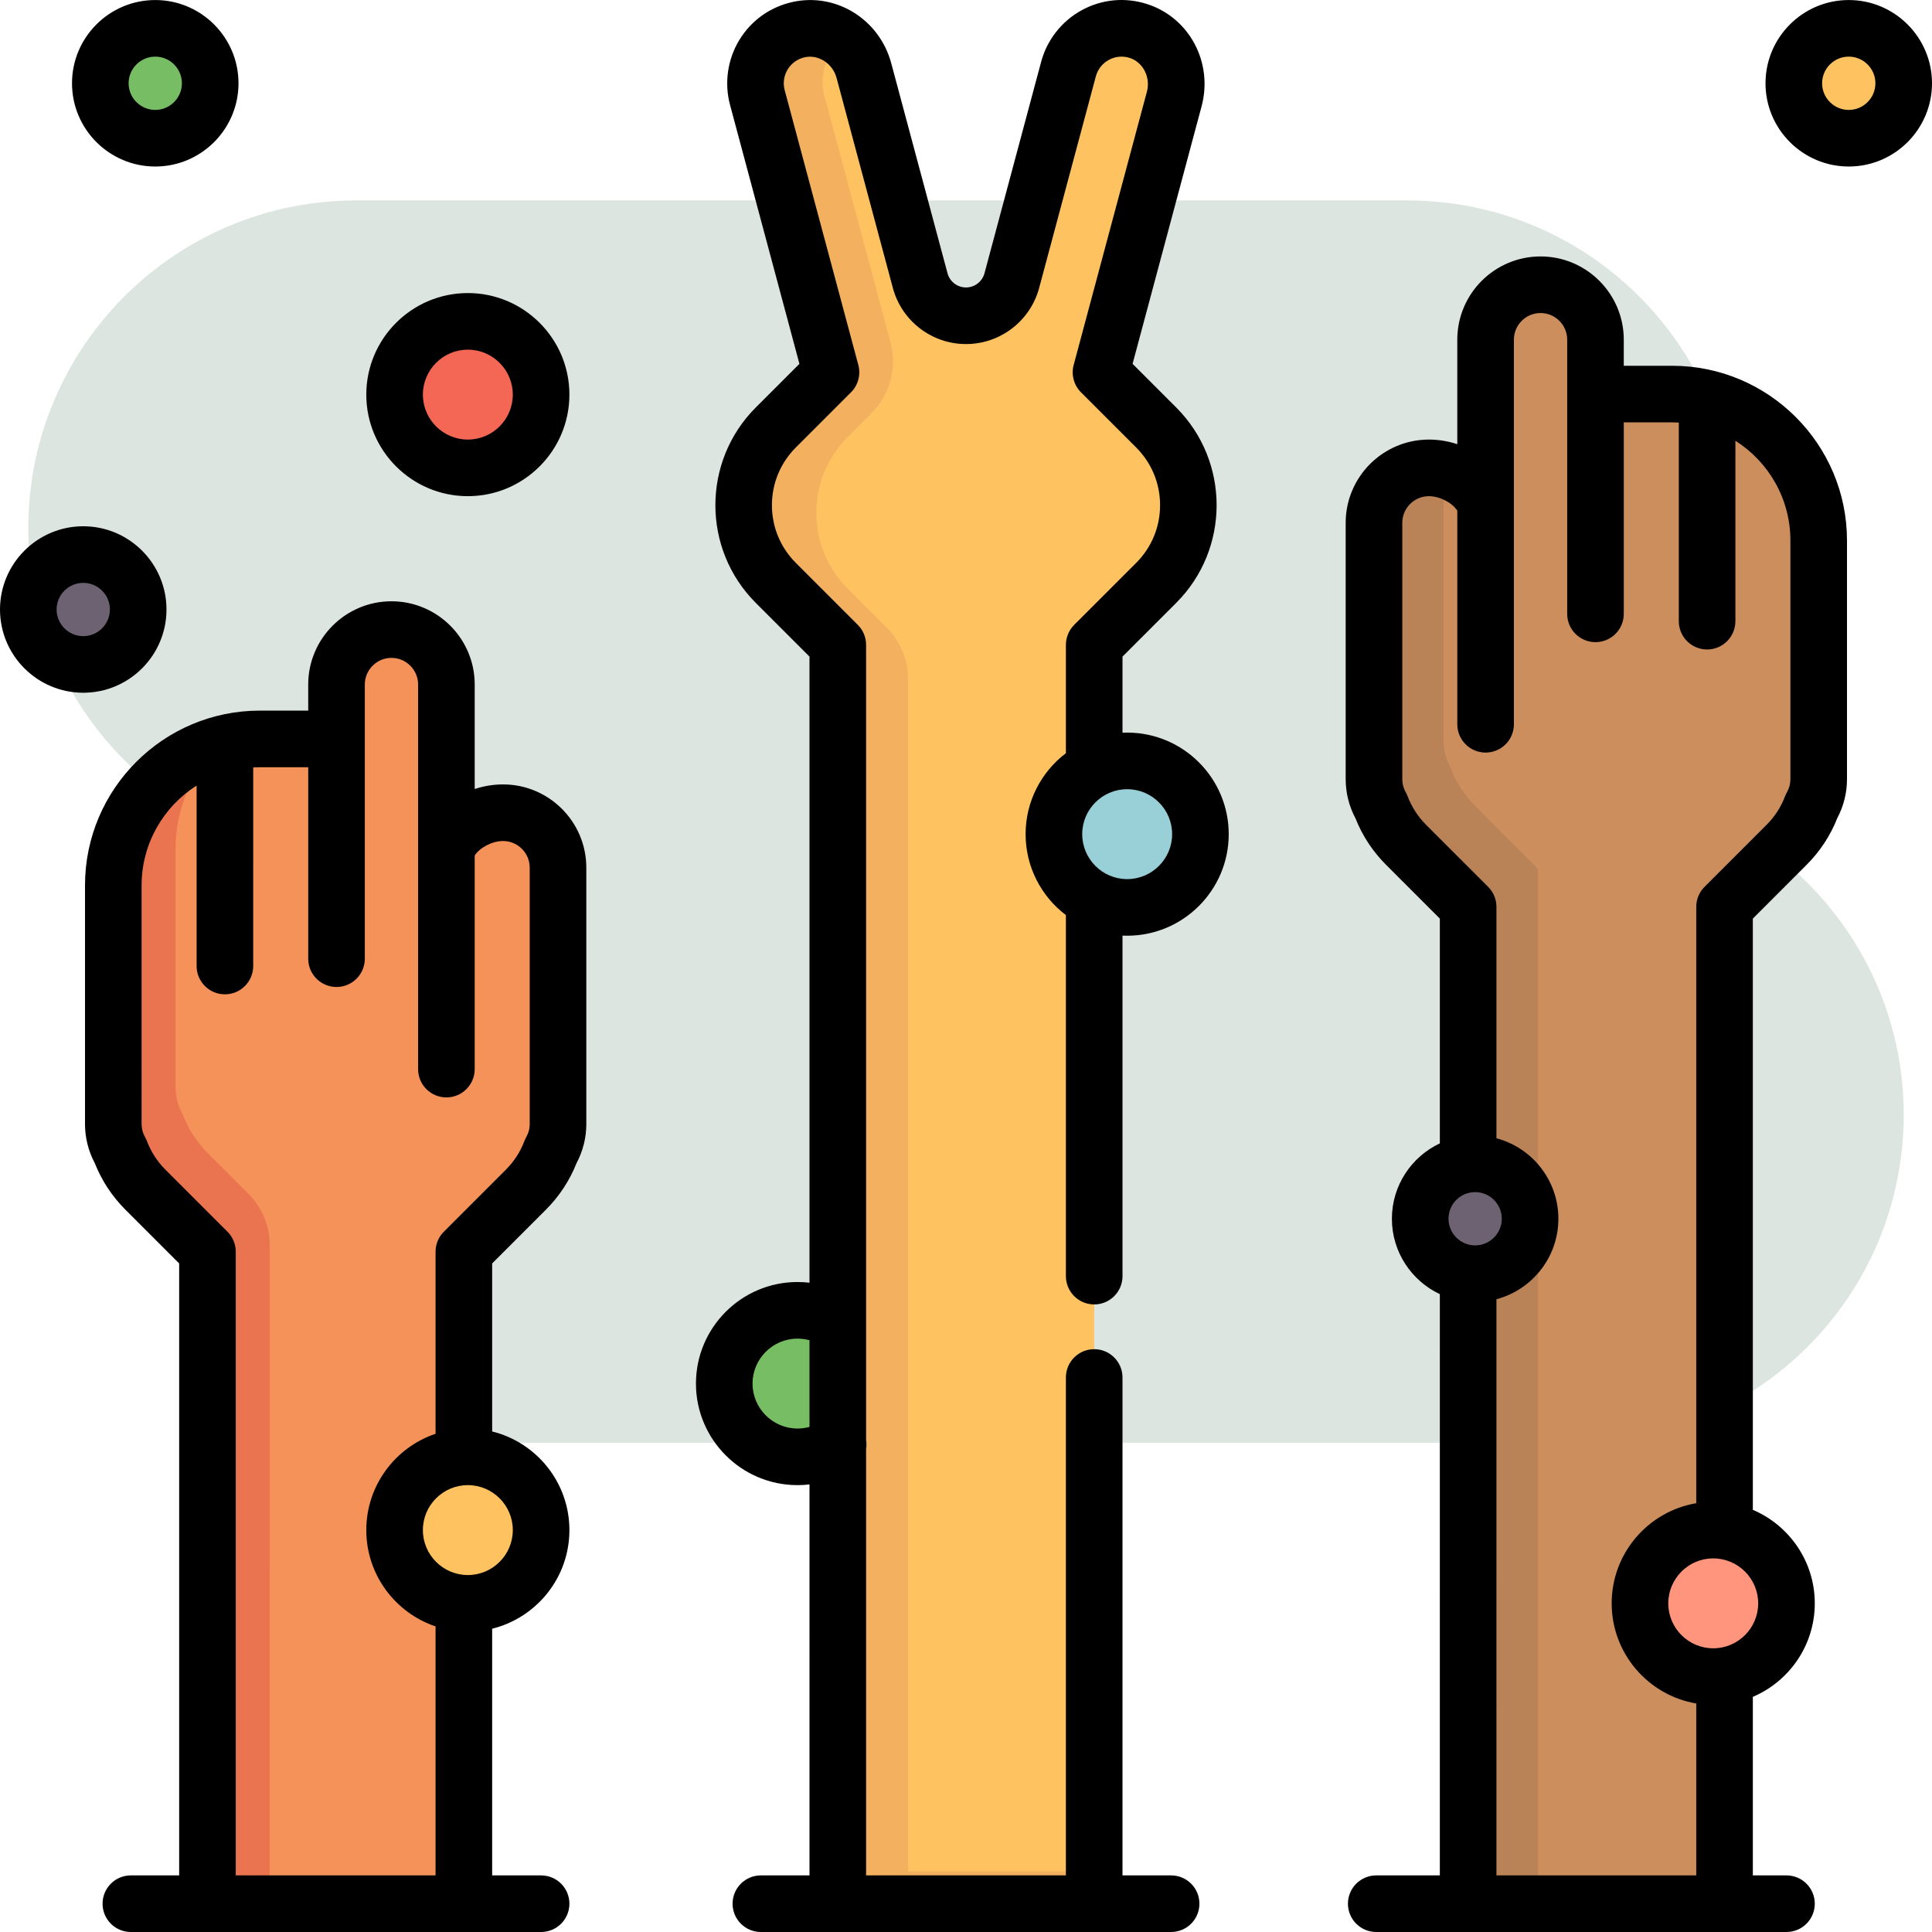 <?xml version="1.0" encoding="iso-8859-1"?>
<!-- Generator: Adobe Illustrator 19.0.0, SVG Export Plug-In . SVG Version: 6.00 Build 0)  -->
<svg version="1.1" id="Capa_1" xmlns="http://www.w3.org/2000/svg" xmlns:xlink="http://www.w3.org/1999/xlink" x="0px" y="0px"
	 viewBox="0 0 512 512" style="enable-background:new 0 0 512 512;" xml:space="preserve">
<path style="fill:#DCE5DF;" d="M504.5,295.456L504.5,295.456c0,47.981-38.897,86.878-86.878,86.878H139.03
	c-47.981,0-86.878-38.897-86.878-86.878l0,0c0-28.103,13.347-53.084,34.044-68.964C42.052,222.368,7.5,185.223,7.5,140.001l0,0
	c0-47.981,38.897-86.878,86.878-86.878H372.97c47.981,0,86.878,38.896,86.878,86.878l0,0c0,28.103-13.347,53.084-34.044,68.964
	C469.948,213.089,504.5,250.235,504.5,295.456z"/>
<path style="fill:#77BD63;" d="M191.934,366.66c0-10.722,8.692-19.414,19.414-19.414s19.414,8.692,19.414,19.414
	s-8.692,19.414-19.414,19.414S191.934,377.382,191.934,366.66z"/>
<path style="fill:#FFC261;" d="M306.403,154.464l-16.428,16.428v332.123h-67.949V170.892l-16.428-16.428
	c-11.373-11.372-11.373-29.811,0-41.183l14.624-14.624l-19.513-72.824c-2.142-7.993,2.801-16.215,10.98-17.999
	c7.66-1.671,15.226,3.286,17.255,10.859l14.914,55.661c1.473,5.496,6.453,9.317,12.143,9.317s10.67-3.822,12.143-9.317
	l15.021-56.059c2.142-7.993,10.534-12.642,18.509-10.098c7.469,2.383,11.543,10.459,9.514,18.032l-19.407,72.427l14.624,14.624
	C317.775,124.653,317.775,143.091,306.403,154.464z"/>
<path style="fill:#F3B05F;" d="M289.975,495.923v7.092h-67.949V170.892l-16.428-16.428c-11.372-11.372-11.372-29.811,0-41.183
	l14.624-14.624l-19.513-72.824c-2.142-7.993,2.801-16.215,10.98-17.999c4.263-0.93,8.494,0.197,11.76,2.682
	c-4.351,3.404-6.502,9.183-4.982,14.856l17.53,65.355c1.797,6.701-0.118,13.852-5.023,18.757l-6.334,6.334
	c-11.092,11.092-11.092,29.075,0,40.166l10.336,10.336c3.641,3.641,5.686,8.579,5.686,13.728v315.876h49.313V495.923z"/>
<path style="fill:#CD8E5E;" d="M443.146,104.427c21.444,0,38.828,17.384,38.828,38.828v63.239c0,2.613-0.698,5.06-1.903,7.18
	c-1.416,3.726-3.62,7.222-6.621,10.223l-16.428,16.428V504.5h-67.949V240.326l-16.428-16.428c-3.002-3.002-5.205-6.497-6.621-10.223
	c-1.206-2.12-1.903-4.567-1.903-7.18v-67.949c0-8.042,6.519-14.561,14.561-14.561c6.337,0,13.016,4.056,15.017,9.707V90.01
	c0-8.042,6.519-14.561,14.561-14.561l0,0c8.042,0,14.561,6.519,14.561,14.561v14.418L443.146,104.427L443.146,104.427z"/>
<path style="fill:#BA8357;" d="M389.073,504.5V240.326l-16.428-16.428c-3.002-3.002-5.205-6.497-6.621-10.223
	c-1.206-2.12-1.903-4.567-1.903-7.18v-67.949c0-8.042,6.519-14.561,14.561-14.561c1.472,0,2.96,0.227,4.405,0.634
	c-0.33,1.218-0.522,2.493-0.522,3.815v67.949c0,2.614,0.698,5.06,1.903,7.181c1.416,3.726,3.619,7.221,6.621,10.223l16.428,16.428
	V500L389.073,504.5z"/>
<path style="fill:#F4925A;" d="M89.181,195.816v-14.418c0-8.042,6.519-14.561,14.561-14.561l0,0c8.042,0,14.561,6.519,14.561,14.561
	v43.682c2.001-5.652,8.68-9.707,15.017-9.707c8.042,0,14.561,6.519,14.561,14.561v67.949c0,2.613-0.698,5.06-1.903,7.18
	c-1.416,3.726-3.619,7.222-6.621,10.223l-16.428,16.428V504.5H54.978V331.715L38.55,315.287c-3.002-3.002-5.205-6.497-6.621-10.223
	c-1.206-2.12-1.903-4.567-1.903-7.18v-63.239c0-21.444,17.384-38.828,38.828-38.828h20.327V195.816z"/>
<path style="fill:#EA744F;" d="M54.978,504.5V331.715L38.55,315.287c-3.002-3.002-5.205-6.497-6.621-10.223
	c-1.206-2.12-1.903-4.567-1.903-7.18v-63.239c0-17.687,11.83-32.601,28.006-37.288c-7.102,7.036-11.504,16.794-11.504,27.581v63.239
	c0,2.613,0.698,5.06,1.903,7.18c1.416,3.726,3.62,7.222,6.621,10.223l10.742,10.742c3.641,3.641,5.686,8.579,5.686,13.728V500
	L54.978,504.5z"/>
<path style="fill:#77BD63;" d="M55.705,22.061c0,8.042-6.519,14.561-14.561,14.561s-14.561-6.519-14.561-14.561
	S33.103,7.5,41.144,7.5S55.705,14.019,55.705,22.061z"/>
<path style="fill:#6C6272;" d="M36.621,161.518c0,8.042-6.519,14.561-14.561,14.561S7.5,169.56,7.5,161.518
	s6.519-14.561,14.561-14.561S36.621,153.477,36.621,161.518z"/>
<path style="fill:#F36754;" d="M104.57,104.57c0-10.722,8.692-19.414,19.414-19.414s19.414,8.692,19.414,19.414
	s-8.692,19.414-19.414,19.414S104.57,115.292,104.57,104.57z"/>
<path style="fill:#FFC261;" d="M504.5,22.061c0,8.041-6.519,14.561-14.561,14.561s-14.561-6.519-14.561-14.561
	S481.897,7.5,489.939,7.5C497.981,7.5,504.5,14.019,504.5,22.061z M123.984,386.074c-10.722,0-19.414,8.692-19.414,19.414
	s8.692,19.414,19.414,19.414s19.414-8.692,19.414-19.414S134.706,386.074,123.984,386.074z"/>
<path style="fill:#FF957C;" d="M434.609,424.902c0-10.722,8.692-19.414,19.414-19.414c10.722,0,19.414,8.692,19.414,19.414
	s-8.692,19.414-19.414,19.414S434.609,435.624,434.609,424.902z"/>
<path style="fill:#99CFD7;" d="M279.297,221.055c0-10.722,8.692-19.414,19.414-19.414c10.722,0,19.414,8.692,19.414,19.414
	s-8.692,19.414-19.414,19.414C287.989,240.469,279.297,231.777,279.297,221.055z"/>
<path style="fill:#6C6272;" d="M405.488,322.979c0,8.042-6.519,14.561-14.561,14.561s-14.561-6.519-14.561-14.561
	s6.519-14.561,14.561-14.561S405.488,314.937,405.488,322.979z"/>
<path d="M41.144,44.13c12.164,0,22.061-9.896,22.061-22.06S53.309,0.01,41.144,0.01S19.083,9.906,19.083,22.07
	S28.98,44.13,41.144,44.13z M41.144,15.009c3.893,0,7.061,3.167,7.061,7.06s-3.167,7.06-7.061,7.06s-7.061-3.167-7.061-7.06
	S37.251,15.009,41.144,15.009z M489.939,0.009c-12.164,0-22.061,9.896-22.061,22.06s9.896,22.06,22.061,22.06S512,34.233,512,22.07
	S502.104,0.009,489.939,0.009z M489.939,29.13c-3.893,0-7.061-3.167-7.061-7.06s3.167-7.06,7.061-7.06S497,18.177,497,22.07
	S493.833,29.13,489.939,29.13z M123.984,131.491c14.84,0,26.914-12.074,26.914-26.914s-12.074-26.914-26.914-26.914
	S97.07,89.738,97.07,104.578S109.144,131.491,123.984,131.491z M123.984,92.664c6.569,0,11.914,5.345,11.914,11.914
	s-5.345,11.914-11.914,11.914s-11.914-5.345-11.914-11.914S117.415,92.664,123.984,92.664z M443.146,96.935h-12.827v-6.917
	c0-12.164-9.896-22.06-22.061-22.06s-22.061,9.896-22.061,22.06v27.689c-2.401-0.787-4.942-1.215-7.517-1.215
	c-12.164,0-22.061,9.896-22.061,22.06V206.5c0,3.604,0.894,7.171,2.591,10.357c1.844,4.644,4.577,8.796,8.13,12.35l14.231,14.231
	v59.568c-7.5,3.527-12.706,11.156-12.706,19.977c0,8.822,5.206,16.45,12.706,19.977V497h-16.854c-4.142,0-7.5,3.358-7.5,7.5
	s3.358,7.5,7.5,7.5h108.719c4.142,0,7.5-3.358,7.5-7.5s-3.358-7.5-7.5-7.5h-8.916v-47.315c9.639-4.099,16.416-13.664,16.416-24.781
	s-6.776-20.682-16.416-24.781V243.437l14.232-14.231c3.553-3.553,6.286-7.706,8.129-12.35c1.697-3.186,2.591-6.753,2.591-10.356
	v-63.238C489.475,117.717,468.692,96.935,443.146,96.935z M390.928,330.042c-3.893,0-7.061-3.167-7.061-7.06s3.167-7.06,7.061-7.06
	s7.061,3.167,7.061,7.06C397.988,326.875,394.821,330.042,390.928,330.042z M465.938,424.904c0,6.569-5.345,11.914-11.914,11.914
	s-11.914-5.345-11.914-11.914s5.345-11.914,11.914-11.914S465.938,418.335,465.938,424.904z M474.475,206.5
	c0,1.228-0.311,2.396-0.923,3.473c-0.19,0.334-0.354,0.683-0.491,1.043c-1.086,2.858-2.739,5.41-4.914,7.584l-16.428,16.427
	c-1.407,1.406-2.197,3.314-2.197,5.303v158.036c-12.705,2.148-22.413,13.23-22.413,26.537s9.708,24.389,22.413,26.537V497h-52.949
	V344.31c9.438-2.5,16.416-11.115,16.416-21.328s-6.977-18.828-16.416-21.328v-61.323c0-1.989-0.79-3.897-2.197-5.303l-16.428-16.427
	c-2.175-2.175-3.828-4.727-4.914-7.585c-0.137-0.36-0.301-0.708-0.491-1.043c-0.612-1.077-0.922-2.245-0.922-3.473v-67.948
	c0-3.893,3.167-7.06,7.061-7.06c2.895,0,6.179,1.742,7.517,3.842v56.606c0,4.142,3.358,7.5,7.5,7.5s7.5-3.358,7.5-7.5V90.018
	c0-3.893,3.167-7.06,7.061-7.06s7.061,3.167,7.061,7.06v72.658c0,4.142,3.358,7.5,7.5,7.5s7.5-3.358,7.5-7.5v-50.741h12.827
	c0.587,0,1.171,0.016,1.75,0.048v52.636c0,4.142,3.358,7.5,7.5,7.5s7.5-3.358,7.5-7.5v-47.82
	c8.755,5.562,14.578,15.346,14.578,26.464V206.5H474.475z M133.319,207.879c-2.575,0-5.116,0.429-7.517,1.215v-27.689
	c0-12.164-9.896-22.06-22.061-22.06s-22.061,9.896-22.061,22.06v6.917H68.854c-25.545,0-46.328,20.782-46.328,46.327v63.238
	c0,3.603,0.894,7.171,2.591,10.356c1.844,4.644,4.577,8.797,8.13,12.35l14.231,14.231V497H34.68c-4.142,0-7.5,3.358-7.5,7.5
	s3.358,7.5,7.5,7.5h108.719c4.142,0,7.5-3.358,7.5-7.5s-3.358-7.5-7.5-7.5h-12.971v-65.376
	c11.739-2.895,20.471-13.514,20.471-26.134s-8.732-23.239-20.471-26.134v-44.531l14.231-14.231c3.553-3.553,6.286-7.705,8.13-12.349
	c1.697-3.185,2.591-6.753,2.591-10.357V229.94C155.379,217.775,145.483,207.879,133.319,207.879z M135.898,405.49
	c0,6.569-5.345,11.914-11.914,11.914s-11.914-5.345-11.914-11.914s5.345-11.914,11.914-11.914S135.898,398.921,135.898,405.49z
	 M140.379,297.887c0,1.228-0.311,2.396-0.922,3.473c-0.19,0.335-0.354,0.684-0.491,1.043c-1.086,2.858-2.739,5.41-4.914,7.584
	l-16.428,16.428c-1.407,1.406-2.197,3.314-2.197,5.303v48.253c-10.659,3.583-18.357,13.669-18.357,25.52
	c0,11.85,7.698,21.936,18.357,25.52V497H62.478V331.718c0-1.989-0.79-3.897-2.197-5.303l-16.428-16.428
	c-2.174-2.174-3.828-4.726-4.914-7.584c-0.137-0.36-0.301-0.708-0.491-1.043c-0.612-1.077-0.923-2.245-0.923-3.473V234.65
	c0-11.118,5.823-20.902,14.578-26.464v47.82c0,4.142,3.358,7.5,7.5,7.5s7.5-3.358,7.5-7.5V203.37c0.58-0.032,1.163-0.048,1.75-0.048
	H81.68v50.741c0,4.142,3.358,7.5,7.5,7.5s7.5-3.358,7.5-7.5v-72.658c0-3.893,3.167-7.06,7.061-7.06s7.061,3.167,7.061,7.06v101.922
	c0,4.142,3.358,7.5,7.5,7.5s7.5-3.358,7.5-7.5v-56.606c1.338-2.1,4.622-3.842,7.517-3.842c3.893,0,7.061,3.167,7.061,7.06
	L140.379,297.887L140.379,297.887z M44.121,161.525c0-12.164-9.896-22.06-22.061-22.06S0,149.361,0,161.525
	s9.896,22.06,22.061,22.06S44.121,173.688,44.121,161.525z M22.061,168.585c-3.893,0-7.061-3.167-7.061-7.06
	c0-3.893,3.167-7.06,7.061-7.06s7.061,3.167,7.061,7.06C29.121,165.418,25.954,168.585,22.061,168.585z M289.975,345.69
	c4.142,0,7.5-3.358,7.5-7.5v-90.244c0.409,0.019,0.822,0.028,1.236,0.028c14.84,0,26.914-12.074,26.914-26.914
	s-12.074-26.914-26.914-26.914c-0.414,0-0.827,0.009-1.236,0.028v-20.17l14.231-14.231c14.279-14.278,14.279-37.511,0-51.789
	l-11.562-11.561L318.43,28.18c3.113-11.622-3.247-23.534-14.479-27.118c-5.813-1.853-11.957-1.268-17.3,1.652
	c-5.268,2.878-9.179,7.853-10.732,13.65l-15.021,56.058c-0.593,2.213-2.607,3.758-4.898,3.758s-4.305-1.545-4.898-3.759
	l-14.915-55.66c-3.115-11.622-14.578-18.759-26.099-16.245c-5.961,1.301-10.989,4.88-14.156,10.08
	c-3.123,5.126-4.022,11.39-2.47,17.187l18.393,68.641l-11.562,11.561c-14.279,14.278-14.279,37.511,0,51.789l14.231,14.231v165.928
	c-1.047-0.122-2.107-0.184-3.178-0.184c-14.84,0-26.914,12.074-26.914,26.914s12.074,26.914,26.914,26.914
	c1.068,0,2.128-0.063,3.178-0.186V497h-12.885c-4.142,0-7.5,3.358-7.5,7.5s3.358,7.5,7.5,7.5h108.719c4.142,0,7.5-3.358,7.5-7.5
	s-3.358-7.5-7.5-7.5h-12.885V365.045c0-4.142-3.358-7.5-7.5-7.5s-7.5,3.358-7.5,7.5V497h-52.949V383.994
	c0.124-0.778,0.126-1.576,0-2.364V170.898c0-1.989-0.79-3.897-2.197-5.303L210.9,149.167c-4.083-4.084-6.333-9.513-6.333-15.288
	s2.249-11.204,6.333-15.288l14.624-14.623c1.895-1.895,2.635-4.656,1.941-7.244l-19.513-72.822
	c-0.504-1.882-0.224-3.836,0.791-5.502c1.013-1.664,2.627-2.81,4.542-3.228c3.613-0.79,7.393,1.666,8.413,5.473l14.915,55.66
	c2.347,8.759,10.319,14.876,19.387,14.876c9.068,0,17.04-6.117,19.387-14.876l15.021-56.058c0.504-1.882,1.725-3.434,3.436-4.369
	c1.709-0.934,3.679-1.121,5.548-0.524c3.528,1.126,5.569,5.139,4.549,8.946l-19.407,72.425c-0.693,2.588,0.047,5.35,1.941,7.244
	l14.624,14.623c4.083,4.084,6.333,9.513,6.333,15.288s-2.249,11.204-6.333,15.288l-16.428,16.427
	c-1.407,1.406-2.197,3.314-2.197,5.303v28.71c-6.483,4.919-10.678,12.705-10.678,21.452s4.194,16.533,10.678,21.452v95.678
	C282.475,342.332,285.833,345.69,289.975,345.69z M214.525,378.149c-1.026,0.283-2.093,0.428-3.178,0.428
	c-6.569,0-11.914-5.345-11.914-11.914s5.345-11.914,11.914-11.914c1.091,0,2.153,0.143,3.178,0.425V378.149z M298.711,209.146
	c6.569,0,11.914,5.345,11.914,11.914s-5.345,11.914-11.914,11.914s-11.914-5.345-11.914-11.914S292.142,209.146,298.711,209.146z"/>
<g>
</g>
<g>
</g>
<g>
</g>
<g>
</g>
<g>
</g>
<g>
</g>
<g>
</g>
<g>
</g>
<g>
</g>
<g>
</g>
<g>
</g>
<g>
</g>
<g>
</g>
<g>
</g>
<g>
</g>
</svg>
